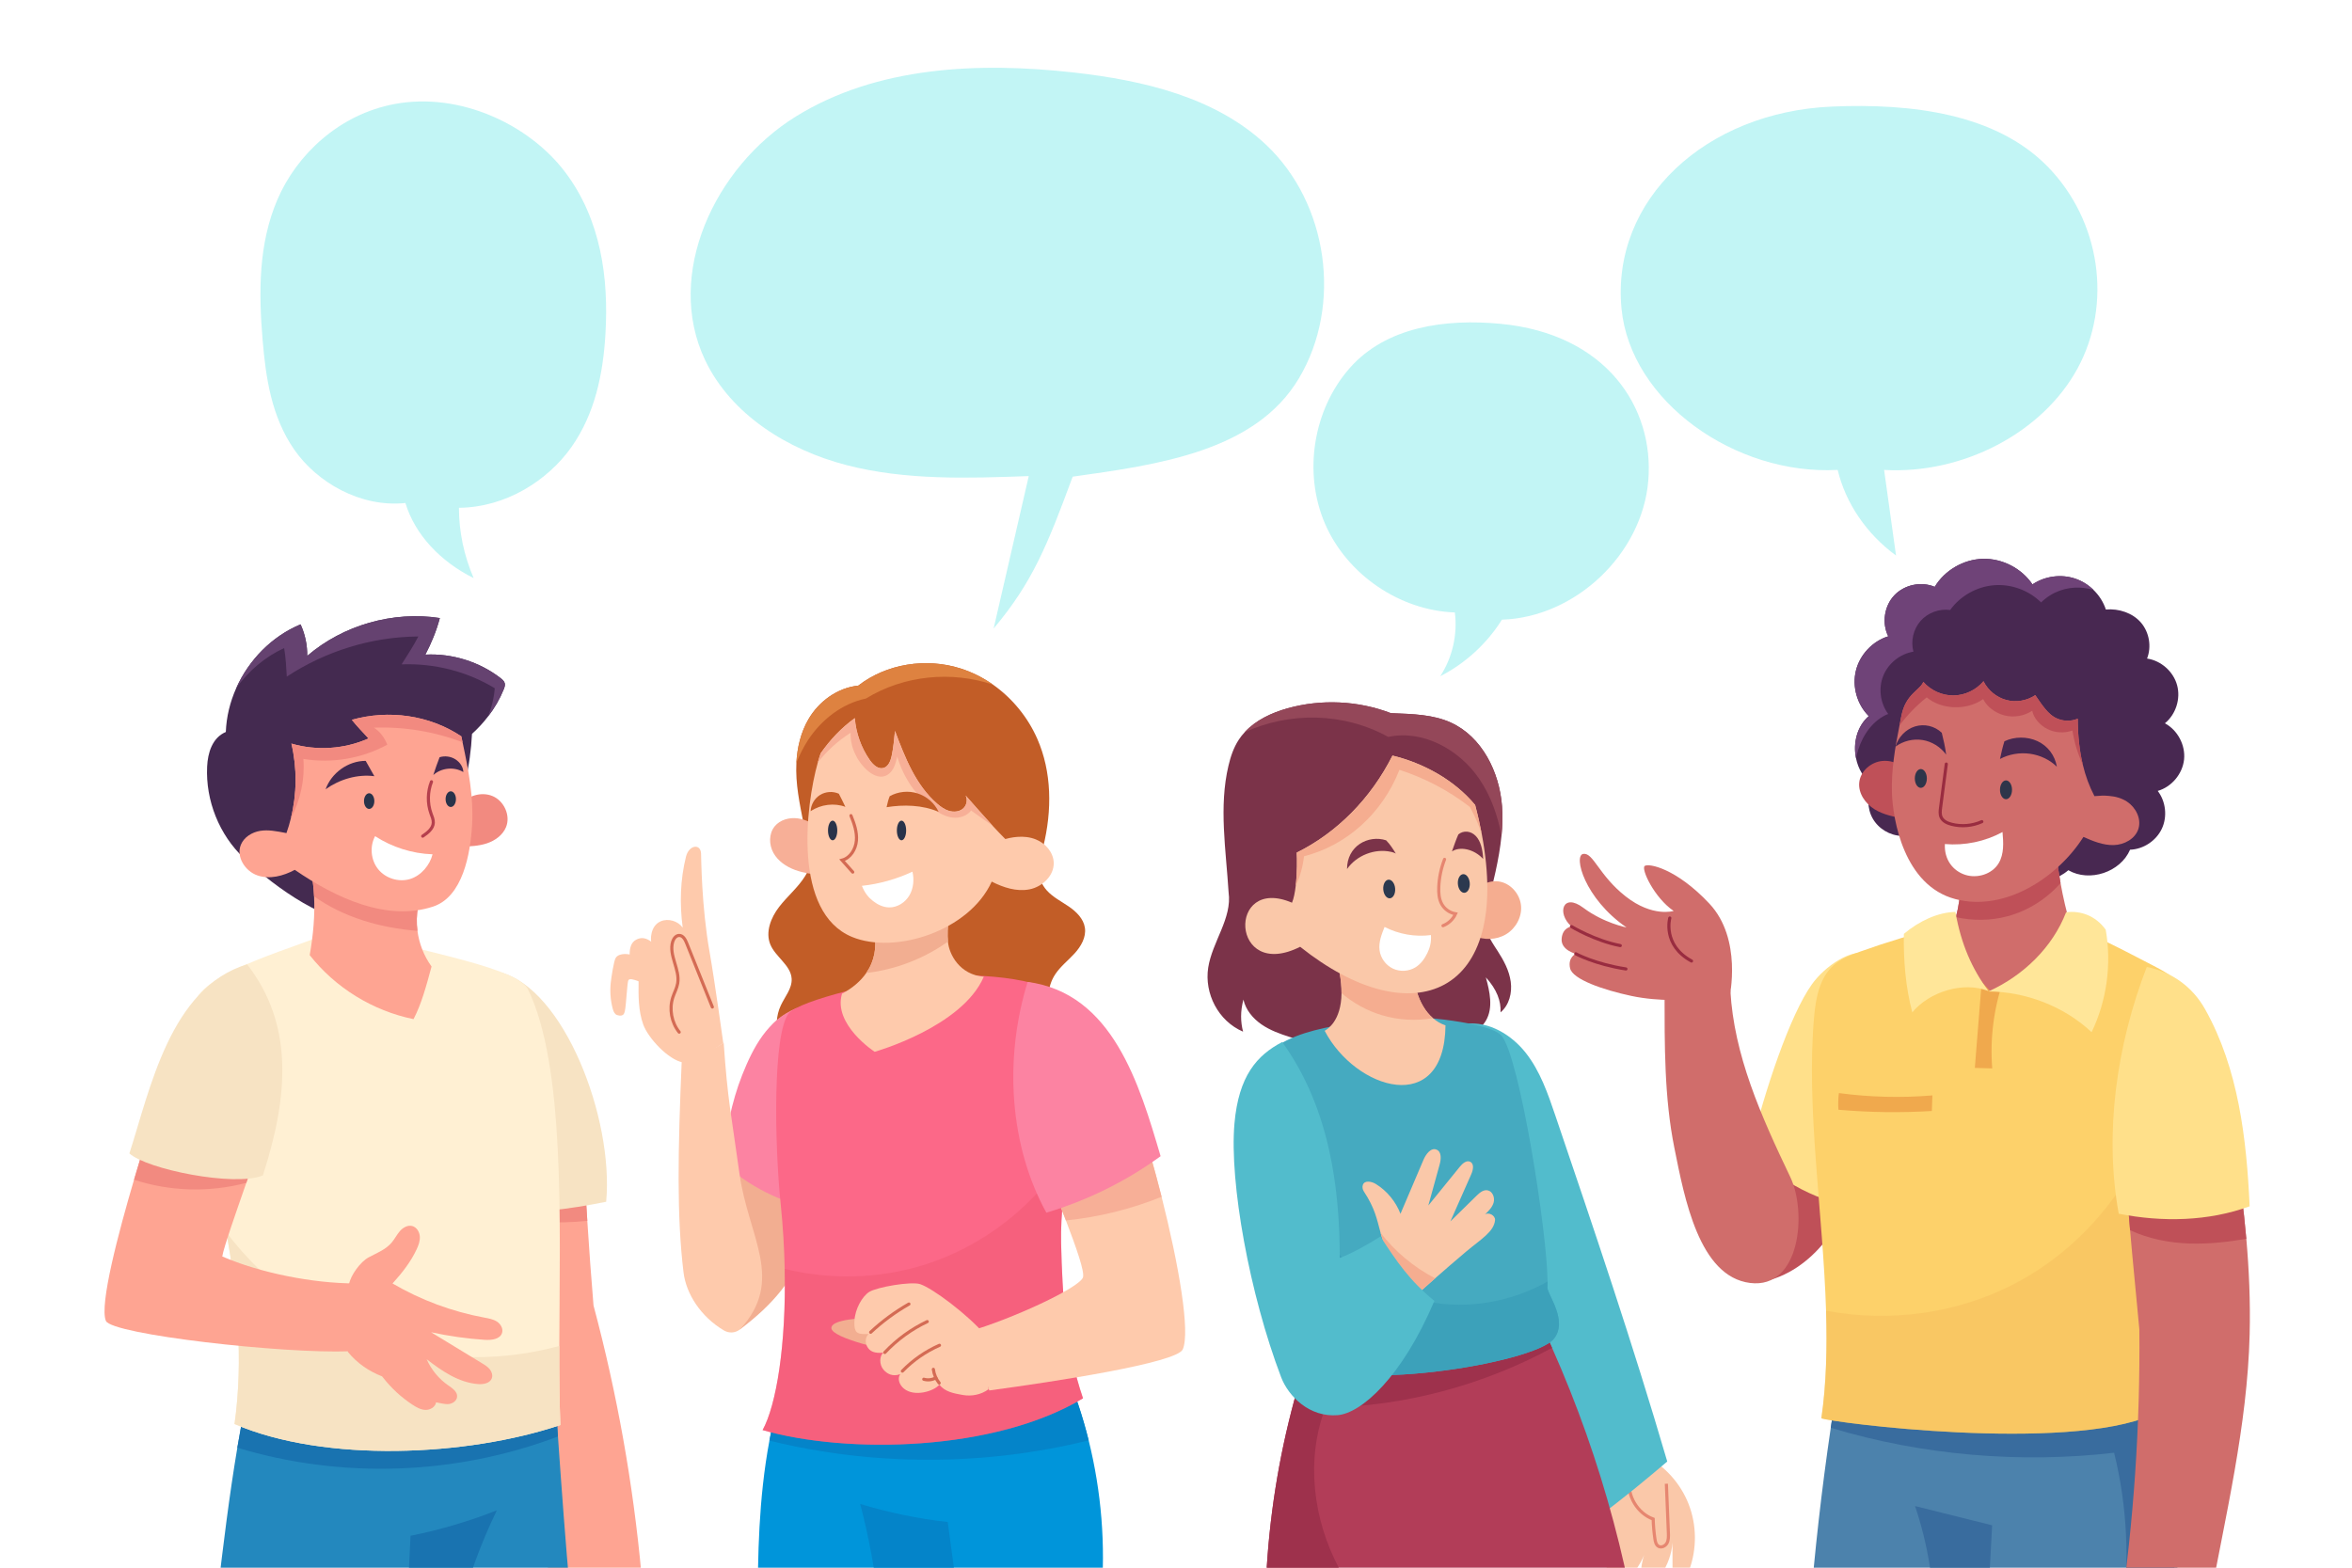 <?xml version="1.0" encoding="utf-8"?>
<!-- Generator: Adobe Illustrator 27.5.0, SVG Export Plug-In . SVG Version: 6.00 Build 0)  -->
<svg version="1.1" xmlns="http://www.w3.org/2000/svg" xmlns:xlink="http://www.w3.org/1999/xlink" x="0px" y="0px"
	 viewBox="0 0 750 500" style="enable-background:new 0 0 750 500;" xml:space="preserve">
<g id="BACKGROUND">
	<rect style="fill:#FFFFFF;" width="750" height="500"/>
</g>
<g id="OBJECTS">
	<g>
		<defs>
			<rect id="SVGID_1_" width="750" height="500"/>
		</defs>
		<clipPath id="SVGID_00000051379305650697619370000009240682145645075338_">
			<use xlink:href="#SVGID_1_"  style="overflow:visible;"/>
		</clipPath>
		<g style="clip-path:url(#SVGID_00000051379305650697619370000009240682145645075338_);">
			<g>
				<path style="fill:#C2F5F5;" d="M342.05,152.03c27.3-3.83,58.25-8.05,72.15-31.37c13.9-23.32,9.32-55.82-10.49-74.5
					c-16.1-15.16-39.15-20.55-61.25-23.03c-30.34-3.41-62.86-2-88.72,14.05s-41.88,50.35-28.91,77.65
					c8.26,17.39,26.34,28.67,45.17,33.53s38.6,4.19,58.05,3.48c-3.73,16.2-7.47,32.41-11.2,48.61
					C329.22,185.78,334.04,173.75,342.05,152.03z"/>
				<path style="fill:#C2F5F5;" d="M129.28,160.43c-14.35,1.5-28.23-6.6-35.46-17.04s-9.06-22.82-10.07-34.85
					c-1.27-15.12-1.4-30.69,4.74-44.95c6.13-14.26,19.64-27.12,37.38-30.42c20.91-3.89,42.95,6.63,54.36,21.75
					c11.41,15.12,13.9,33.8,12.83,51.64c-0.75,12.48-3.24,25.22-10.82,36c-7.58,10.77-21.08,19.29-35.9,19.39
					c0.01,7.63,1.61,15.25,4.69,22.43C140.45,179.11,132.31,170.51,129.28,160.43z"/>
				<path style="fill:#C2F5F5;" d="M584.2,33.99c25.18-1.07,52.28,2.14,68.92,19.32s20.52,43.61,9.4,64.13s-36.56,33.89-61.72,32.44
					c1.27,9.1,2.53,18.2,3.8,27.3c-9.37-6.85-16.05-16.65-18.61-27.31c-32.66,1.8-66.06-21.85-68.92-51.41
					C513.72,63.62,543.98,35.7,584.2,33.99z"/>
				<path style="fill:#C2F5F5;" d="M478.51,103.28c-17.57-1.68-36.5,0.89-48.15,14.15c-11.65,13.26-14.84,33.36-7.86,49.57
					s23.78,27.7,41.42,28.34c0.9,7.05-0.78,14.39-4.66,20.34c8.01-4.11,14.89-10.41,19.67-18.04c23.45-0.75,44.71-20.92,46.67-44.3
					C527.56,129.96,512.16,106.49,478.51,103.28z"/>
			</g>
			<g>
				<g>
					<g>
						<path style="fill:#FEA492;" d="M204.56,502.25c-9.36,1.82-15.86,2.44-22.23,1.79c-2.35-0.24-4.87-0.74-6.49-2.46
							c-1.43-1.51-1.9-3.66-2.3-5.7c-7.13-35.68-14.28-71.66-15.34-107.94c-0.16-5.16-0.18-10.33-0.07-15.51
							c-0.26-0.91-0.65-1.12-1.03-1.34c9.54-2.49,19.08-4.98,28.62-7.47c0.49,8.65,1,17.26,1.56,25.76
							c0.59,9.16,1.24,18.18,1.98,26.99C196.78,444.5,201.91,473.26,204.56,502.25z"/>
						<path style="fill:#F28A80;" d="M187.28,389.38c-9.69,1-19.53,0.52-29.08-1.44c-0.16-5.16-0.18-10.33-0.07-15.51
							c-0.26-0.91-0.65-1.12-1.03-1.34c9.54-2.49,19.08-4.98,28.62-7.47C186.21,372.27,186.72,380.88,187.28,389.38z"/>
						<path style="fill:#F7E3C3;" d="M149.7,339.47c0.94-10.42,2.9-19.73,9.73-29.4c20.41,5.21,36.31,46.55,33.87,73.22
							c-11.87,2.43-24.08,3.85-36.2,3.57C150.25,373.08,148.26,355.38,149.7,339.47z"/>
					</g>
					<g>
						<path style="fill:#2388BE;" d="M181.86,508.88c-11.69,2.63-23.56,4.54-35.41,5.62c-5.61,0.51-11.21,0.84-16.79,0.96
							c-20.73,0.5-41.17-1.72-60.3-7.21c1.85-15.47,3.7-30.95,6.32-46.51c0.86-5.1,1.81-10.21,2.86-15.33
							c31.91,5.68,64.84,5.77,98.61,0.86c0.25,3.63,0.51,7.27,0.77,10.9C179.1,475.05,180.33,491.95,181.86,508.88z"/>
						<path style="fill:#1973B0;" d="M177.91,458.15c-32.46,12.36-69.01,13.64-102.23,3.58c0.86-5.1,1.81-10.21,2.86-15.33
							c31.91,5.68,64.84,5.77,98.61,0.86C177.4,450.89,177.65,454.52,177.91,458.15z"/>
						<path style="fill:#1973B0;" d="M158.44,481.7c-5.1,10.48-9.12,21.49-11.98,32.8c-5.61,0.51-11.21,0.84-16.79,0.96
							c0.4-8.55,0.82-17.1,1.24-25.64C140.29,487.95,149.52,485.22,158.44,481.7z"/>
					</g>
					<g>
						<path style="fill:#FFF0D3;" d="M178.69,454.5c-29.75,10-75.07,12.1-103.91-0.32c2.91-20.56,0.82-41.67-2.55-61.08
							c-5.86-33.63-15.6-62.17-9.96-73.95c4.82-10.07,31.12-16.42,47.43-23.46c17.75,6.91,53.61,11.84,58.52,19.55
							c12.04,24.32,10.26,74.13,10.13,114.04C178.32,438.34,178.37,446.88,178.69,454.5z"/>
						<path style="fill:#F7E3C3;" d="M178.69,454.5c-29.75,10-75.07,12.1-103.91-0.32c2.91-20.56,0.82-41.67-2.55-61.08
							c12.76,16.9,30.97,29.69,51.3,35.72c17.75,5.27,36.97,5.33,54.82,0.46C178.32,438.34,178.37,446.88,178.69,454.5z"/>
					</g>
					<g>
						<g>
							<path style="fill:#FEA492;" d="M113.22,409.33l-1.65,21.64c-21.06,0.86-75.93-5.33-77.8-9.68
								c-2.17-5.05,4.14-28.62,8.97-45.03c1.42-4.84,2.72-9.06,3.63-12l33.82,8.22c-0.44,1.3-1.01,2.94-1.65,4.78
								c-2.89,8.33-7.27,20.69-7.66,23.48C82.85,405.96,99.81,409.33,113.22,409.33z"/>
							<path style="fill:#F28A80;" d="M80.19,372.48c-0.44,1.3-1.01,2.94-1.65,4.78c-11.7,3.1-24.31,2.78-35.8-1
								c1.42-4.84,2.72-9.06,3.63-12L80.19,372.48z"/>
						</g>
						<path style="fill:#FEA492;" d="M111.29,409.66c0.46-2.9,3.69-7.27,6.28-8.65c2.59-1.38,5.46-2.48,7.35-4.73
							c0.96-1.14,1.62-2.52,2.6-3.64c0.99-1.12,2.49-1.99,3.94-1.61c1.4,0.37,2.3,1.85,2.41,3.3c0.11,1.45-0.42,2.87-1.04,4.18
							c-1.8,3.84-4.43,7.28-7.66,10.84c9.03,5.29,18.99,8.99,29.29,10.89c1.39,0.26,2.83,0.5,4.01,1.27
							c1.18,0.77,2.04,2.24,1.63,3.59c-0.62,2.05-3.36,2.37-5.51,2.23c-5.65-0.37-11.27-1.16-17.13-2.42
							c5.44,3.31,10.87,6.62,16.31,9.93c0.88,0.53,1.77,1.08,2.41,1.88c0.64,0.8,1,1.9,0.65,2.87c-0.59,1.61-2.7,1.98-4.41,1.85
							c-6.1-0.49-11.44-4.09-16.37-7.94c1.46,3.35,3.88,6.27,6.88,8.35c1.32,0.91,2.95,2.01,2.83,3.61
							c-0.09,1.27-1.36,2.19-2.62,2.34c-1.26,0.15-2.51-0.28-4.09-0.54c-0.23,1.51-1.89,2.46-3.41,2.41
							c-1.52-0.05-2.91-0.86-4.18-1.7c-3.47-2.31-6.61-5.1-9.62-8.99c-4.17-1.63-7.98-4.19-10.93-7.83L111.29,409.66z"/>
						<path style="fill:#F7E3C3;" d="M41.26,367.87c6.56-20.28,12.99-52.88,37.54-60.31c14.56,18.81,13.53,41.04,5.02,67.34
							C74.77,378.62,46.72,372.9,41.26,367.87z"/>
					</g>
					<g>
						<g>
							<path style="fill:#442A50;" d="M160.63,219.85c-1.25,3.1-2.93,6.01-5.06,8.74c-1.47,1.92-3.16,3.75-5.06,5.48
								c-0.51,10.18-2.76,20.28-7.19,29.39c-10.58,2.69-16.38,28.41-27.26,30.2c-10.87,1.79-28.02-10.3-38.27-19.96
								c-7.88-7.41-12.26-18.39-11.74-29.2c0.2-4.33,1.61-9.21,5.96-11.04c0.18-4.83,1.35-9.59,3.32-14
								c4.02-8.99,11.39-16.53,20.51-20.32c1.49,3.2,2.18,6.77,2.12,10.06c11.48-9.84,27.34-14.37,42.29-12.08
								c-1.07,4.07-2.69,7.99-4.62,11.67c8.56-0.45,17.26,2.27,24.03,7.52c0.55,0.43,1.12,0.92,1.29,1.59
								C161.12,218.55,160.88,219.23,160.63,219.85z"/>
							<path style="fill:#654270;" d="M160.63,219.85c-1.25,3.1-2.93,6.01-5.06,8.74c1.2-2.89,1.95-5.96,2.2-9.08
								c-8.75-5.34-19.28-8.02-29.71-7.62c1.88-2.95,3.76-5.85,5.34-8.89c-14.95,0.1-29.59,4.69-41.95,12.8
								c-0.19-3.09-0.32-6.13-0.85-9.11c-6.13,2.85-11.38,7.32-15.27,12.77c4.02-8.99,11.39-16.53,20.51-20.32
								c1.49,3.2,2.18,6.77,2.12,10.06c11.48-9.84,27.34-14.37,42.29-12.08c-1.07,4.07-2.69,7.99-4.62,11.67
								c8.56-0.45,17.26,2.27,24.03,7.52c0.55,0.43,1.12,0.92,1.29,1.59C161.12,218.55,160.88,219.23,160.63,219.85z"/>
						</g>
						<path style="fill:#F28A80;" d="M146.52,257.05c2.33-3.22,6.94-4.69,10.59-3.13s5.76,6.21,4.25,9.89
							c-1.05,2.55-3.5,4.31-6.11,5.17c-2.61,0.87-5.41,0.97-8.16,1.06"/>
						<g>
							<path style="fill:#FEA492;" d="M137.61,308.26c-1.61,5.98-3.21,11.96-5.74,16.78c-12.97-2.63-24.93-10-33.11-20.41
								c1.14-6.44,1.69-12.79,1.39-18.76c-0.12-2.48-0.39-4.9-0.82-7.22c10.51,5.46,22.07,8.89,34,10.51
								c-0.48,2.54-0.55,5.15-0.21,7.73C133.64,300.88,135.13,304.8,137.61,308.26z"/>
							<path style="fill:#F28A80;" d="M133.12,296.89c-11.85-0.94-23.54-4.28-32.97-11.02c-0.12-2.48-0.39-4.9-0.82-7.22
								c10.51,5.46,22.07,8.89,34,10.51C132.85,291.7,132.78,294.31,133.12,296.89z"/>
						</g>
						<path style="fill:#FEA492;" d="M150.55,262.95c-0.54,9.45-2.99,23.08-12.46,26.2c-14.61,4.81-30.85-2.62-44.09-11.72
							c-3.65,1.96-8.04,3.13-11.95,1.76c-3.91-1.36-6.82-5.96-5.23-9.79c1.01-2.42,3.53-3.97,6.12-4.4c2.59-0.43,5.24,0.1,8.4,0.71
							c0.55-1.53,1.02-3.1,1.4-4.68c1.95-7.8,2.02-16.05,0.18-23.87c8.05,2.37,16.93,1.78,24.6-1.64c-1.87-1.98-3.73-3.96-5.33-5.94
							c11.68-3.29,24.69-1.55,34.91,5.27c0.14,0.63,0.27,1.26,0.4,1.89C149.35,245.39,151.05,254.14,150.55,262.95z"/>
						<g>
							<path style="fill:#442A50;" d="M103.83,251.72c1.87-5.25,7.2-9.06,12.78-9.05c0.92,1.63,1.84,3.26,2.76,4.89
								C113.99,246.87,108.36,248.51,103.83,251.72z"/>
							<path style="fill:#442A50;" d="M147.75,246.24c-2.93-1.78-7.02-1.36-9.58,0.95c0.64-1.94,1.28-3.88,2.01-5.68
								c1.67-0.52,3.56-0.27,5.03,0.66C146.69,243.1,147.73,244.7,147.75,246.24z"/>
							<path style="fill:none;stroke:#B53F4D;stroke-linecap:round;stroke-miterlimit:10;" d="M137.59,249.33
								c-1.26,3.2-1.32,6.86-0.17,10.1c0.35,0.98,0.81,1.96,0.75,3c-0.11,1.88-1.82,3.2-3.38,4.25"/>
							<path style="fill:#FFFFFF;" d="M137.93,272.47c-6.48-0.22-12.88-2.25-18.32-5.78c-1.78,3.29-1.37,7.64,0.99,10.55
								s6.52,4.2,10.11,3.13C134.29,279.29,137.08,275.93,137.93,272.47z"/>
							<ellipse style="fill:#29334A;" cx="117.72" cy="255.5" rx="1.65" ry="2.5"/>
							<ellipse style="fill:#29334A;" cx="143.74" cy="254.88" rx="1.65" ry="2.5"/>
						</g>
						<path style="fill:#F28A80;" d="M123.49,237.51c-8.09,4.42-17.66,6.04-26.75,4.54c0.52,6.36-0.89,13.1-4,18.98
							c1.95-7.8,2.02-16.05,0.18-23.87c8.05,2.37,16.93,1.78,24.6-1.64c-1.87-1.98-3.73-3.96-5.33-5.94
							c11.68-3.29,24.69-1.55,34.91,5.27c0.14,0.63,0.27,1.26,0.4,1.89c-8.99-3.42-18.66-5.02-28.26-4.65
							C121.08,233.24,122.63,235.24,123.49,237.51z"/>
					</g>
				</g>
				<g>
					<g>
						<path style="fill:#C25D27;" d="M342.66,304.09c-2.05,2.25-4.53,4.15-6.2,6.7c-2.53,3.86-2.87,9.05-0.86,13.21
							c3.01,6.25-0.85,11.13-3.9,14.19c-3.05,3.05-7,5.03-11.01,6.65c-14.95,6.04-31.66,7.65-47.49,4.57
							c-4.47-0.87-8.97-2.16-12.98-4.26c-2.38-1.25-4.58-2.77-6.51-4.66c-5.17-5.08-7.8-13.27-4.72-19.83
							c1.31-2.81,3.62-5.4,3.45-8.5c-0.13-2.26-1.52-4.04-3.06-5.79c0-0.01,0-0.01,0-0.01c-1.4-1.6-2.93-3.18-3.73-5.1
							c-1.65-3.97,0.16-8.58,2.78-11.99c2.62-3.42,6.05-6.2,8.31-9.86c2.27-3.65,3.1-8.76,0.34-12.06c-1-6.22-2.68-12.58-3.09-19.09
							c-0.1-1.63-0.12-3.28-0.04-4.92c0.26-4.91,1.41-9.77,3.88-14c3.3-5.63,9.18-9.98,15.86-10.67c9.04-7.01,21.63-8.93,32.54-5.49
							c3.74,1.18,7.26,2.96,10.45,5.2c6.13,4.33,11.08,10.39,14.1,17.28c4.59,10.47,4.8,22.68,1.84,34.58
							c-2.63,4.18-2.12,10.09,1.19,13.76c1.95,2.16,4.62,3.49,7.02,5.13c2.4,1.65,4.69,3.89,5.12,6.76
							C346.41,298.91,344.71,301.84,342.66,304.09z"/>
						<path style="fill:#DE8240;" d="M316.68,218.38c-13.15-4.44-28.39-3.07-40.57,4.42c-7.62,1.58-14.22,6.76-18.47,13.28
							c-1.48,2.29-2.7,4.73-3.69,7.26c0.26-4.91,1.41-9.77,3.88-14c3.3-5.63,9.18-9.98,15.86-10.67c9.04-7.01,21.63-8.93,32.54-5.49
							C309.97,214.36,313.49,216.14,316.68,218.38z"/>
					</g>
					<g>
						<path style="fill:#F2AE91;" d="M235.81,374.36c3.36-21.33,2.29-25.07,8.31-43.69c1.96-6.06,8.14-8.46,15.06-11.12
							c2.35,28.36,9.27,54.23-0.46,75.61c-6.19,13.6-11.94,20.65-22.8,28.88"/>
						<path style="fill:#FC83A2;" d="M253.98,321.51c-9.25,3.87-13.78,12.47-17.29,21.3c-3.51,8.83-5.18,18.27-6.43,27.79
							c8.26,7.65,18.68,12.94,29.74,15.1C265.66,364.81,264.09,342.97,253.98,321.51z"/>
						<g>
							<g>
								<path style="fill:#FECAAC;" d="M217.77,338.85c-4.63-0.82-11.11-7.76-12.67-12.13c-1.56-4.37-1.53-9.11-1.47-13.74
									c-1.77-0.67-2.84-0.92-3.24-0.37c-0.41,0.56-0.68,7.76-1.13,9.81c-0.1,0.44-0.21,0.92-0.56,1.22
									c-0.54,0.48-1.91,0.3-2.43-0.19c-0.52-0.49-0.75-1.21-0.93-1.9c-0.69-2.7-0.88-5.51-0.57-8.27
									c0.13-1.16,0.93-6.85,1.59-7.81c1.21-1.77,4.46-1.04,4.43-1.04c-0.02-1.92,0.38-3.85,2.1-4.74c1.72-0.9,3.26-0.49,4.8,0.67
									c-0.2-0.13-0.55-5.03,3.03-6.53c2.41-1.01,5.48-0.08,6.98,2.03c-1.01-7.63-0.78-15.33,1.05-22.65
									c0.94-3.73,4.63-4.25,4.8-1.02c0.08,1.48,0.11,16.73,2.73,31.5c1.58,8.92,4.36,29,4.36,29S223.22,337.99,217.77,338.85z"/>
								<path style="fill:#FECAAC;stroke:#D46B54;stroke-linecap:round;stroke-miterlimit:10;" d="M227.15,321.18
									c-2.74-6.81-5.47-13.62-8.21-20.43c-0.44-1.1-1.15-2.4-2.36-2.4c-1.04,0-1.78,1.03-2.08,2.02
									c-1.29,4.33,2.37,8.83,1.6,13.27c-0.27,1.55-1.06,2.96-1.55,4.45c-1.22,3.73-0.43,8.03,2.03,11.1"/>
							</g>
							<path style="fill:#FECAAC;" d="M235.92,424.04c-1.53,1.15-3.46,1.25-5.08,0.29c-7.41-4.39-12.06-11.7-12.88-18.53
								c-2.17-17.87-1.82-38.53-0.54-68.22c4.8-0.71,9.5-2.45,13.35-4.98c1.3,18.62,2.3,22.01,5.04,41.77
								C238.6,394.5,250.49,408.28,235.92,424.04z"/>
						</g>
					</g>
					<g>
						<path style="fill:#0095DA;" d="M351.15,509.58c-14.8,1.48-30.13,2.07-45.4,2.26c-8.56,0.1-17.09,0.08-25.5,0.01
							c-13.32-0.11-26.32-0.32-38.61-0.32c0-14.57,0.22-33.47,3.71-52.05c1.57-8.43,3.82-16.78,7.01-24.64
							c27.14,5.87,57.56-5.65,87.36,2.22c3.05,7.24,5.53,14.72,7.43,22.34C351.22,475.76,352.6,492.79,351.15,509.58z"/>
						<path style="fill:#0484C9;" d="M347.15,459.4c-33.26,8.21-68.53,8.26-101.8,0.08c1.57-8.43,3.82-16.78,7.01-24.64
							c27.14,5.87,57.56-5.65,87.36,2.22C342.77,444.3,345.25,451.78,347.15,459.4z"/>
						<path style="fill:#0484C9;" d="M305.75,511.84c-8.56,0.1-17.09,0.08-25.5,0.01c-1.2-10.85-3.19-21.61-5.95-32.17
							c9.11,2.76,18.46,4.69,27.92,5.76C303.4,494.24,304.57,503.04,305.75,511.84z"/>
					</g>
					<g>
						<path style="fill:#FC6888;" d="M345.35,445.98c-28.14,16.94-75.05,17.86-102.18,10.14c4.36-7.89,7.57-27.13,7.05-51.42
							c-0.13-6.57-0.54-13.51-1.28-20.7c-1.97-19.12-2.55-54.18,2.55-60.77c3.19-4.11,30.64-10.82,46.11-12.09
							c16.3-0.57,37.59,0.57,44.16,9.47c5.86,7.94,2.29,26.58-0.68,46.06c-1.55,10.17-2.93,20.57-2.72,29.8
							C338.76,413.63,339.81,429.73,345.35,445.98z"/>
						<path style="opacity:0.412;fill:#ED556F;enable-background:new    ;" d="M345.35,445.98
							c-28.14,16.94-75.05,17.86-102.18,10.14c4.36-7.89,7.57-27.13,7.05-51.42c14.21,3.47,29.35,3.21,43.38-0.97
							c19.7-5.86,37.01-19.38,47.48-37.06c-1.55,10.17-2.93,20.57-2.72,29.8C338.76,413.63,339.81,429.73,345.35,445.98z"/>
					</g>
					<g>
						<path style="fill:#F7AF97;" d="M261.69,264.3c-2.2-1.58-4.65-2.93-7.33-3.29c-2.68-0.36-5.63,0.45-7.34,2.55
							c-1.89,2.33-1.85,5.85-0.39,8.47c1.46,2.62,4.11,4.41,6.92,5.44c2.82,1.03,5.83,1.37,8.81,1.7
							C262.05,274.39,261.73,269.61,261.69,264.3z"/>
						<g>
							<path style="fill:#FECAAC;" d="M313.71,311.52c-6.92,16.09-34.8,23.94-34.8,23.94s-13.37-8.69-10.41-18.53
								c3.23-1.71,5.89-3.94,7.73-6.6c0.66-0.96,1.22-1.97,1.66-3.04c1.67-4.02,1.64-8.71-0.07-12.71c9.35-2.59,17.85-5.23,26-8.69
								c-1.05,4.8-1.95,9.86-1.54,14.43C302.63,304.38,306,310.87,313.71,311.52z"/>
							<path style="fill:#F2AE91;" d="M302.28,300.32c-7.66,5.44-16.72,8.94-26.05,10.01c0.66-0.96,1.22-1.97,1.66-3.04
								c1.67-4.02,1.64-8.71-0.07-12.71c9.35-2.59,17.85-5.23,26-8.69C302.77,290.69,301.87,295.75,302.28,300.32z"/>
						</g>
						<g>
							<path style="fill:#FECAAC;" d="M336.01,275.14c0.13,4.17-3.64,7.71-7.73,8.51c-4.1,0.8-8.32-0.57-12.04-2.47
								c-7.16,15.8-30.89,23.29-44.54,17.65c-18.84-7.78-14.88-41.58-10.92-55.65c0.31-1.1,0.62-2.08,0.92-2.92
								c2.97-4.27,6.57-8.1,10.88-11.22c0.37,4.78,2.04,9.46,4.79,13.39c1.02,1.46,2.61,2.97,4.33,2.51
								c1.55-0.41,2.26-2.19,2.61-3.76c0.57-2.6,0.79-5.27,1.08-8.06c3.17,8.44,6.59,17.24,13.39,23.16
								c1.14,0.99,2.4,1.91,3.85,2.34c1.46,0.43,3.14,0.31,4.33-0.62c1.2-0.93,1.71-2.76,0.96-4.28c2.94,3.29,5.83,6.63,8.68,9.73
								c1.33,1.45,2.65,2.84,3.97,4.15c0.45-0.12,0.9-0.23,1.36-0.33c0.81-0.17,1.64-0.29,2.47-0.35c2.01-0.16,4.03,0.05,5.9,0.8
								C333.37,268.94,335.9,271.84,336.01,275.14z"/>
							<path style="fill:#F7AF97;" d="M307.92,253.72c2.94,3.29,5.83,6.63,8.68,9.73c-2.42-1.74-4.75-3.41-6.94-4.95
								c-1.32,1.8-3.76,2.52-5.97,2.25s-4.23-1.4-6.03-2.72c-5.55-4.04-9.6-10.09-11.55-16.72c-0.3,1.27-0.6,2.57-1.22,3.72
								c-0.62,1.15-1.61,2.17-2.87,2.53c-1.94,0.56-3.98-0.54-5.49-1.88c-3.46-3.09-5.47-7.75-5.28-11.97
								c-4,2.53-7.55,5.75-10.47,9.47c0.31-1.1,0.62-2.08,0.92-2.92c2.97-4.27,6.57-8.1,10.88-11.22c0.37,4.78,2.04,9.46,4.79,13.39
								c1.02,1.46,2.61,2.97,4.33,2.51c1.55-0.41,2.26-2.19,2.61-3.76c0.57-2.6,0.79-5.27,1.08-8.06
								c3.17,8.44,6.59,17.24,13.39,23.16c1.14,0.99,2.4,1.91,3.85,2.34c1.46,0.43,3.14,0.31,4.33-0.62
								C308.16,257.07,308.67,255.24,307.92,253.72z"/>
						</g>
						<g>
							<path style="fill:#C25D27;" d="M269.57,257.34c-0.75-1.55-1.49-3.1-2.08-4.19c-1.9-0.86-4.22-0.7-5.99,0.39
								c-1.77,1.1-2.93,3.11-3.01,5.19C261.74,256.52,266.1,256.03,269.57,257.34z"/>
							<path style="fill:#C25D27;" d="M282.71,257.45c0.28-1.23,0.56-2.46,1-3.51c2.67-1.5,5.97-1.83,8.89-0.89
								c2.92,0.93,5.41,3.12,6.72,5.89C294.13,256.69,288.05,256.58,282.71,257.45z"/>
							<ellipse style="fill:#29334A;" cx="265.51" cy="264.87" rx="1.48" ry="3.13"/>
							<ellipse style="fill:#29334A;" cx="287.47" cy="264.87" rx="1.48" ry="3.13"/>
							<path style="fill:none;stroke:#D46A53;stroke-linecap:round;stroke-miterlimit:10;" d="M271.35,260.14
								c1.03,2.54,1.97,5.23,1.74,7.97c-0.23,2.74-1.91,5.53-4.57,6.23c1.13,1.27,2.27,2.54,3.4,3.81"/>
							<path style="fill:#FFFFFF;" d="M274.84,282.53c5.57-0.6,11.04-2.14,16.12-4.52c0.59,2.55,0.34,5.34-0.99,7.59
								s-3.83,3.85-6.44,3.81c-1.86-0.03-3.64-0.87-5.11-2.01C276.95,286.26,275.74,284.82,274.84,282.53z"/>
						</g>
					</g>
					<g>
						<g>
							<g>
								<path style="fill:#F2AE91;" d="M279,420.36c0,0-13.81-0.17-13.89,3.19c-0.08,3.36,19.47,7.43,19.47,7.43L279,420.36z"/>
								<g>
									<path style="fill:#FECAAC;" d="M314.25,425.86c-5.71-6.67-16.83-14.95-20.82-16.29c-2.85-0.95-13.81,0.93-16.26,2.48
										c-2.24,1.41-4.51,5.46-4.7,9.15c-0.05,1.06-0.1,2.17,0.34,3.14s1.57,1.26,4.13,1.13c-1.04,1.14-1.13,2.78-0.36,4.12
										c0.77,1.34,2.17,2.13,5.08,1.83c-1.24,1.09-1.33,3.8,0.06,5.42c1.08,1.25,2.82,2.36,5.34,1.44
										c-1.01,1.51-0.21,3.48,1.2,4.62c3.36,2.73,9.56,0.84,11.28-1.28c1.78,2.29,4.56,2.78,7.42,3.29
										c2.85,0.51,5.89-0.07,8.26-1.82C314.55,437.35,314.5,431.53,314.25,425.86z"/>
									<g>
										<path style="fill:#FECAAC;stroke:#D46B54;stroke-linecap:round;stroke-miterlimit:10;" d="M277.63,424.91
											c3.7-3.46,7.81-6.49,12.21-9"/>
										<path style="fill:#FECAAC;stroke:#D46B54;stroke-linecap:round;stroke-miterlimit:10;" d="M282.15,431.36
											c3.84-4.09,8.46-7.45,13.53-9.85"/>
										<path style="fill:#FECAAC;stroke:#D46B54;stroke-linecap:round;stroke-miterlimit:10;" d="M287.75,437.3
											c3.36-3.47,7.4-6.28,11.83-8.23"/>
										<path style="fill:#FECAAC;stroke:#D46B54;stroke-linecap:round;stroke-miterlimit:10;" d="M299.48,441.1
											c-1-1.25-1.65-2.77-1.85-4.36"/>
										<path style="fill:#FECAAC;stroke:#D46B54;stroke-linecap:round;stroke-miterlimit:10;" d="M298.39,439.46
											c-1.14,0.65-2.56,0.81-3.82,0.43"/>
									</g>
								</g>
							</g>
							<g>
								<path style="fill:#FECAAC;" d="M377.15,430.38c-1.91,4.31-40.84,10.29-61.69,13.09c-2.2-6.09-4.37-12.45-6.55-18.81
									c13.32-3.77,35.54-13.98,36.44-17.31c0.51-1.87-2.12-9.36-5.46-18.1c-3.01-7.89-6.59-16.79-8.98-23.51
									c-0.03-0.08-0.05-0.15-0.08-0.23c-6.22-17.55-3.68-36.3-0.19-50.39c0.49-2.02,15.28,3.45,21.07,12.51
									c3.12,4.88,7.05,14.87,10.9,26.83c2.74,8.47,5.44,17.93,7.8,27.25C375.96,403.7,379.59,424.89,377.15,430.38z"/>
								<path style="fill:#F7AF97;" d="M370.41,381.71c-9.75,3.93-20.06,6.48-30.52,7.54c-3.01-7.89-6.59-16.79-8.98-23.51
									c11.09-1.97,21.86-5.8,31.7-11.28C365.35,362.93,368.05,372.39,370.41,381.71z"/>
							</g>
						</g>
						<path style="fill:#FC83A2;" d="M333.66,386.77c13.05-3.89,25.42-10,36.43-18.01c-6.77-22.96-15.27-51.99-42.4-55.59
							C319.96,338.25,322.09,365.74,333.66,386.77z"/>
					</g>
				</g>
				<g>
					<g>
						<path style="fill:#7B3349;" d="M478.49,322.88c0.19-3.64-1.21-7.34-4.68-11.16c1.24,4.56,2.4,9.69,0.03,13.77
							c-1.99,3.4-5.94,5.1-9.69,6.31c-16.84,5.44-35.04,4.57-52.75-1.02c-3.19-1.01-6.38-2.15-9.13-4.05
							c-2.75-1.9-5.05-4.65-5.77-7.92c-1,3.78-0.93,7.1-0.11,10.23c-7.95-3.39-12.39-12.2-11.12-20.42
							c1.29-8.29,7.68-15.74,6.5-24.04c-0.83-13.53-3.15-27.27-0.03-40.4c0.68-2.89,1.64-5.75,3.27-8.24
							c0.56-0.86,1.2-1.67,1.9-2.42c3.52-3.83,8.57-6.19,13.65-7.61c10.77-3.01,22.51-2.46,32.95,1.54
							c7.31,0.27,13.54,0.49,19.03,2.96c10.01,4.5,15.6,15.77,16.42,26.71c0.24,3.17,0.15,6.32-0.17,9.46
							c-0.75,7.71-2.81,15.32-4.55,22.74c-0.33,2.65-0.65,5.39,0.09,7.95c0.62,2.2,1.98,4.1,3.22,6.02
							c1.95,3.01,3.71,6.26,4.19,9.81C482.23,316.66,481.25,320.58,478.49,322.88z"/>
						<path style="fill:#944759;" d="M478.79,266.58c-1.2-6.49-3.39-12.73-7.09-18.17c-6.35-9.35-17.97-15.76-29.02-13.37
							c-14.35-7.93-31.57-8-45.77-1.52c3.52-3.83,8.57-6.19,13.65-7.61c10.77-3.01,22.51-2.46,32.95,1.54
							c7.31,0.27,13.54,0.49,19.03,2.96c10.01,4.5,15.6,15.77,16.42,26.71C479.2,260.29,479.11,263.44,478.79,266.58z"/>
					</g>
					<g>
						<g>
							<path style="fill:#FAC8A9;" d="M524.51,464.21c6.32,3.28,11.39,8.91,13.97,15.55c2.58,6.64,2.65,14.22,0.2,20.9
								c-0.64,1.75-2.26,3.78-3.95,2.99c-1.22-0.57-1.4-2.21-1.4-3.56c-0.01-3.67-0.01-7.33-0.02-11c0.6,7.42-3.29,15.03-9.67,18.87
								c-0.95-4.72-0.46-9.71,1.38-14.15c-1.19,4.13-3.64,7.89-6.93,10.66c-0.99,0.83-2.2,1.61-3.48,1.41
								c-1.71-0.27-2.68-2.23-2.63-3.96c0.05-1.73,0.81-3.36,1.21-5.04c0.98-4.07-0.11-8.32-1.14-12.38
								c-1.02-4.06-1.97-8.38-0.73-12.38C512.56,468.12,516.82,464.74,524.51,464.21z"/>
							<path style="fill:#FAC8A9;stroke:#E68670;stroke-miterlimit:10;" d="M531.37,473.23c0.21,5.24,0.42,10.48,0.64,15.72
								c0.04,1.08,0.07,2.22-0.43,3.17s-1.76,1.6-2.71,1.07c-0.79-0.44-1.02-1.45-1.15-2.35c-0.31-2.1-0.5-4.22-0.56-6.35
								c-5.01-1.83-8.35-7.41-7.58-12.69"/>
						</g>
						<path style="fill:#52BCCC;" d="M467.4,326.52c7.36-0.85,14.55,3.47,19.14,9.29c4.58,5.82,7.05,12.99,9.43,20.01
							c12.3,36.24,24.61,72.49,35.68,110.32c-6.76,5.7-13.52,11.41-22.51,18.06C477.75,441.23,463.26,386.26,467.4,326.52z"/>
					</g>
					<g>
						<path style="fill:#B23D58;" d="M525.19,542.96c-9.07,2.54-18.07,4.36-27.01,5.55c-32.24,4.31-63.54,0.45-93.75-7.56
							c-3.45-40.57,1.92-78.8,14.55-114.51c24.44-1.21,48.87-2.42,73.16-2.67c0.95,2.03,1.88,4.07,2.78,6.12
							C510.84,465.69,521.1,504,525.19,542.96z"/>
						<path style="fill:#9E314C;" d="M498.18,548.51c-32.24,4.31-63.54,0.45-93.75-7.56c-3.45-40.57,1.92-78.8,14.55-114.51
							c24.44-1.21,48.87-2.42,73.16-2.67c0.95,2.03,1.88,4.07,2.78,6.12c-22.07,11.93-46.96,18.62-72.27,19.07
							c-6.3,16.44-4,35.5,4.26,51.06c8.25,15.55,22.03,27.75,37.56,36.05C475.07,541.73,486.48,545.68,498.18,548.51z"/>
					</g>
					<g>
						<path style="fill:#45AAC0;" d="M495.46,427.04c-6.3,7.79-67.65,17.9-81.2,6.46c-7.65-6.47-0.92-11.86-2.85-22.03
							c-0.45-2.35-3.1-12.52-5.84-24.45c-4.08-17.83-8.35-39.61-5.7-45.15c7.12-14.86,29.27-14.41,44.54-18.01
							c14.19,0.67,31.36,2.77,34.45,6.54c5.76,7.04,14.51,62.51,14.62,78.33c0.01,0.72-0.01,1.36-0.04,1.91
							C493.32,412.78,500.18,421.2,495.46,427.04z"/>
						<path style="fill:#3CA1BA;" d="M495.46,427.04c-6.3,7.79-67.65,17.9-81.2,6.46c-7.65-6.47-0.92-11.86-2.85-22.03
							c-0.45-2.35-3.1-12.52-5.84-24.45c2.85-2.81,5.8-5.03,8.57-6.52c6.66,17.51,22.78,31.08,41.18,34.67
							c12.94,2.52,26.7,0.03,38.16-6.44c0.01,0.72-0.01,1.36-0.04,1.91C493.32,412.78,500.18,421.2,495.46,427.04z"/>
					</g>
					<g>
						<g>
							<path style="fill:#FAC8A9;" d="M460.94,327.04c-0.33,29.29-28.64,20.62-38.53,1.73c0.76-0.47,5.29-3.03,5.37-12.03
								c0.03-3.77-0.72-8.7-2.87-15.08c8.22,1.75,16.52,3.12,25.98,4.61c-0.69,6.34,1.14,14.24,6.04,18.46
								C458.09,325.73,459.43,326.52,460.94,327.04z"/>
							<path style="fill:#F5AD90;" d="M456.93,324.73c-5.37,0.93-10.96,0.64-16.18-0.91c-4.76-1.41-9.2-3.85-12.97-7.08
								c0.03-3.77-0.72-8.7-2.87-15.08c8.22,1.75,16.52,3.12,25.98,4.61C450.2,312.61,452.03,320.51,456.93,324.73z"/>
						</g>
						<g>
							<path style="fill:#F5AD90;" d="M469.67,285.73c1.34-3.34,5.33-5.29,8.84-4.49c3.51,0.8,6.22,4.11,6.52,7.69
								c0.3,3.58-1.7,7.2-4.79,9.05c-3.09,1.85-7.09,1.94-10.36,0.44C470.6,293.9,470.64,289.28,469.67,285.73z"/>
							<g>
								<path style="fill:#FAC8A9;" d="M414.59,301.97c-22.32,11.25-23.41-22.97-2.6-14.06c0.56-1.31,0.94-3.28,1.19-5.41
									c0-0.01,0-0.01,0-0.01c0.47-4.04,0.46-8.67,0.31-10.55c12.78-6.34,23.61-17.18,30.54-30.95
									c9.81,2.39,19.64,7.69,26.36,15.75c0.86,3.25,1.56,6.38,2.13,9.37C482.2,317.45,450.42,330.53,414.59,301.97z"/>
								<path style="fill:#F5AD90;" d="M472.52,266.11c-0.98-3.03-2.26-5.96-3.81-8.74c-7.25-5.59-14.67-9.28-22.46-11.85
									c-5.52,14.11-17.04,24.17-30.43,27.58c-0.41,3.43-1.27,6.58-2.64,9.39c0.47-4.04,0.46-8.67,0.31-10.55
									c12.78-6.34,23.61-17.18,30.54-30.95c9.81,2.39,19.64,7.69,26.36,15.75C471.25,259.99,471.95,263.12,472.52,266.11z"/>
							</g>
						</g>
						<g>
							<path style="fill:#7B3349;" d="M445.17,272.35c-0.96-1.55-1.92-3.09-3.17-4.34c-2.79-0.92-5.99-0.48-8.42,1.16
								c-2.44,1.64-4.05,4.43-4.04,8c3.04-4.36,8.8-6.62,13.99-5.49C444.33,271.85,445.22,272.2,445.17,272.35z"/>
							<path style="fill:#7B3349;" d="M462.99,271.56c0.72-2.05,1.44-4.09,2.05-5.43c1.64-1.36,3.99-1.14,5.56,0.51
								c1.55,1.62,2.2,4.25,2.34,7.31C469.93,270.67,465.44,269.91,462.99,271.56z"/>
							<path style="fill:#2B394F;" d="M466.557,278.805c1.047-0.078,1.993,1.19,2.115,2.832c0.122,1.641-0.628,3.035-1.675,3.112
								c-1.047,0.078-1.993-1.19-2.115-2.832C464.761,280.276,465.511,278.883,466.557,278.805z"/>
							<path style="fill:#2B394F;" d="M442.766,280.566c1.046-0.078,1.993,1.19,2.115,2.832c0.122,1.641-0.628,3.035-1.675,3.112
								c-1.047,0.078-1.993-1.19-2.115-2.832C440.97,282.037,441.72,280.644,442.766,280.566z"/>
							<path style="fill:none;stroke:#E68670;stroke-linecap:round;stroke-miterlimit:10;" d="M460.64,274.08
								c-1.11,2.85-1.74,5.88-1.85,8.94c-0.07,1.83,0.07,3.74,0.96,5.34c0.9,1.62,2.57,2.79,4.4,3.09
								c-0.77,1.72-2.25,3.12-4.01,3.79"/>
							<path style="fill:#FFFFFF;" d="M456.3,298.23c-5.04,0.66-10.27-0.26-14.79-2.59c-0.96,2.38-1.93,4.88-1.6,7.42
								c0.32,2.5,1.98,4.78,4.25,5.86c2.28,1.08,5.1,0.91,7.23-0.42c1.68-1.05,2.88-2.73,3.75-4.51
								C455.91,302.41,456.44,300.72,456.3,298.23z"/>
						</g>
					</g>
					<g>
						<g>
							<path style="fill:#FAC8A9;" d="M476.74,389.13c-0.32,3.72-4.51,6.1-9.16,10c-3.49,2.94-7.15,6.12-9.95,8.58
								c-2.8,2.46-4.73,4.18-4.73,4.18s-5.51-5.79-9.3-9.89c-1.8-3.59-2.69-6.34-3.36-8.81c-1.18-4.28-1.73-7.72-5.35-13.21
								c-0.4-0.61-0.56-1.45-0.28-2.14c0.58-1.46,2.77-1.05,4.11-0.22c3.56,2.2,6.36,5.6,7.86,9.51c2.45-5.75,4.9-11.5,7.35-17.25
								c0.78-1.81,2.41-4.01,4.21-3.19c1.6,0.72,1.4,3.03,0.93,4.72c-1.2,4.36-2.41,8.72-3.61,13.08
								c3.34-4.12,6.69-8.24,10.04-12.36c0.85-1.05,2.17-2.21,3.36-1.57c1.3,0.69,0.88,2.62,0.29,3.96
								c-2.17,4.88-4.34,9.76-6.65,15.03c2.77-2.72,5.54-5.43,8.31-8.15c0.96-0.95,2.15-1.98,3.49-1.77
								c1.61,0.25,2.42,2.25,2.01,3.83c-0.4,1.57-1.63,2.77-2.81,3.89C474.69,386.49,476.86,387.67,476.74,389.13z"/>
							<path style="fill:#F5AD90;" d="M457.63,407.71c-2.8,2.46-4.73,4.18-4.73,4.18s-5.51-5.79-9.3-9.89
								c-1.8-3.59-2.69-6.34-3.36-8.81C444.84,399.19,450.83,404.16,457.63,407.71z"/>
						</g>
						<path style="fill:#52BCCC;" d="M427.21,401.21c3.73-1.36,9.12-4.37,12.97-6.83c5.22,8,9.28,14.05,17.22,20.53
							c-10.42,24.46-23.28,35.79-30.83,36.44c-8.96,0.76-15.71-5.97-18.05-12.11c-10.05-26.4-16.53-62.13-14.88-80.89
							c1.33-15.18,7.15-21.79,15.22-26C424.34,353.71,427.21,380.1,427.21,401.21z"/>
					</g>
				</g>
				<g>
					<g>
						<path style="fill:#BF5058;" d="M593.22,374.02c-2.7,7.74-6.06,15.37-11.17,21.79c-5.1,6.42-12.12,11.58-20.45,13.07
							c-2.64-3.39-3.7-7.8-3.72-12.1s0.91-8.53,1.91-12.71c1.48-6.21,3.36-12.8,8.25-16.91c3.72-3.12,8.94-4.36,13.66-3.23
							C586.43,365.06,590.53,368.52,593.22,374.02z"/>
						<path style="fill:#FFE08A;" d="M600.24,322.27c-0.64-6.85,2.76-15.67-3.91-18.06c-5.8-2.08-14.44,3.98-18.55,9.72
							c-7.02,9.83-14.98,33.63-19.71,52.96c9.34,10.09,22.28,16.78,35.91,18.58C602.11,363.94,601.95,340.65,600.24,322.27z"/>
						<g>
							<path style="fill:#D06D6B;" d="M551.5,318.02c0,0,4.18-18.53-6.42-29.82c-10.6-11.29-19.34-12.91-20.61-12.02
								c-1.27,0.89,3.01,10.13,9.22,14.36c0,0-6.73,2.1-15.29-4.63c-8.57-6.73-10.33-14.05-13.53-13.57
								c-3.2,0.48,0.32,14.2,13.79,23.46c0,0-7.27-1.39-13.8-6.29c-6.53-4.9-8.55,1.79-3.74,6c0,0-2.88,0.26-3.15,3.91
								c-0.27,3.65,4.52,4.78,4.52,4.78s-2.63,1.15-1.82,4.64c0.8,3.49,10.41,6.85,19.54,8.8c9.13,1.95,18.44,1.15,18.44,1.15
								L551.5,318.02z"/>
							<path style="fill:none;stroke:#992C40;stroke-linecap:round;stroke-miterlimit:10;" d="M532.46,292.8
								c0,0-2.44,8.61,6.93,13.71"/>
							<path style="fill:none;stroke:#992C40;stroke-linecap:round;stroke-miterlimit:10;" d="M501.11,295.52
								c0,0,7.45,4.52,15.56,6.07"/>
							<path style="fill:none;stroke:#992C40;stroke-linecap:round;stroke-miterlimit:10;" d="M502.48,304.2
								c0,0,5.98,3.29,15.99,4.84"/>
						</g>
						<path style="fill:#D06D6B;" d="M558.07,409.19c-16.27-2.03-20.92-26.99-24.15-43.06c-3.23-16.07-3.12-32.6-3.13-49.92
							c6.81-0.18,13.62-0.37,20.98-0.39c1.14,20.71,9.72,39.94,19.11,59.58C576.24,386.63,574.1,411.2,558.07,409.19z"/>
					</g>
					<g>
						<path style="fill:#4C82AC;" d="M696.58,513.28c-4.35,0.6-8.67,1.14-12.98,1.6c-2.32,0.26-4.64,0.49-6.95,0.71
							c-14.52,1.35-28.86,1.96-43.07,1.95c-5.62-0.01-11.22-0.11-16.8-0.31c-13.3-0.47-26.51-1.47-39.67-2.9
							c1.55-19.48,3.77-39.24,6.68-58.95c0.49-3.32,0.99-6.63,1.52-9.94c31.62,2.3,64.06,1.23,96.18-2.6
							c5.24,18.81,9.31,37.34,12.63,55.89C694.99,503.58,695.81,508.42,696.58,513.28z"/>
						<path style="fill:#396C9E;" d="M683.6,514.88c3.51-5.38,7.02-10.77,10.52-16.15c-3.32-18.55-7.39-37.08-12.63-55.89
							c-32.12,3.83-64.56,4.9-96.18,2.6c-0.53,3.31-1.03,6.62-1.52,9.94c29.45,8.9,60.78,11.39,90.35,7.96
							c4.21,17.03,5.05,34.89,2.51,52.25"/>
						<path style="fill:#396C9E;" d="M635.25,486.48c-0.55,10.35-1.11,20.71-1.67,31.06c-5.62-0.01-11.22-0.11-16.8-0.31
							c-0.04-12.52-2.11-25.03-6.12-36.89C618.86,482.39,627.06,484.43,635.25,486.48z"/>
					</g>
					<g>
						<path style="fill:#FDD16A;" d="M698.95,338.47c-0.44,2.65-0.92,5.3-1.41,7.95c-4.79,25.58-11.61,50.93-12.47,76.42
							c-0.25,7.55,0.09,20.78,1.31,28.39c-27.44,12.15-102.89,2.41-105.59,1.11c1.59-10.9,1.86-22.45,1.5-34.3
							c-0.98-31.34-6.42-64.74-3.81-93.78c0.53-5.99,1.75-12.46,6.26-16.44c2.36-2.08,5.38-3.23,8.34-4.29
							c17.45-6.23,35.52-10.74,53.85-13.42c15.45,5.23,27.34,11.43,39.24,17.63c3.62,1.88,7.34,3.85,9.91,7.03
							C701.24,321.16,700.3,330.37,698.95,338.47z"/>
						<path style="fill:#F0A94D;" d="M616.2,349.37c-9.93,0.83-19.94,0.58-29.82-0.74c-0.22,1.76-0.27,3.54-0.15,5.31
							c9.9,0.87,19.87,1,29.79,0.4C616.08,352.38,616.14,350.43,616.2,349.37z"/>
						<path style="opacity:0.459;fill:#F5BB5D;enable-background:new    ;" d="M686.38,451.23
							c-27.44,12.15-102.89,2.41-105.59,1.11c1.59-10.9,1.86-22.45,1.5-34.3c20.26,3.83,41.82,0.93,60.12-8.61
							c25.41-13.26,43.9-39,48.35-67.31c2.32,1.38,4.58,2.81,6.78,4.3c-4.79,25.58-11.61,50.93-12.47,76.42
							C684.82,430.39,685.16,443.62,686.38,451.23z"/>
					</g>
					<g>
						<path style="fill:#F0A94D;" d="M638.84,312.64c-3.09,9-4.31,18.63-3.56,28.12c-1.85-0.05-3.7-0.11-5.55-0.16
							c0.71-8.88,1.42-17.77,2.13-26.65c0.04-0.48,0.1-1,0.45-1.32c0.42-0.38,1.07-0.31,1.62-0.21
							C635.22,312.63,636.48,312.85,638.84,312.64z"/>
						<g>
							<g>
								<path style="fill:#482851;" d="M696.45,242.24c-0.49,4.6-3.96,8.74-8.4,10.02c2.59,3.37,3.12,8.21,1.31,12.06
									s-5.88,6.54-10.13,6.69c-3.08,7.18-12.92,10.45-19.69,6.54c-6.62,5.7-17.79,4.94-23.59-1.59c-13,3.25-24.48-0.83-29.56-9.36
									c-3.76-0.1-7.39-2.29-9.23-5.55c-1.85-3.27-1.84-7.51,0.02-10.77c-2.87-1.96-4.67-5.08-5.34-8.46
									c-0.99-4.83,0.32-10.18,4.07-13.43c-3.73-3.69-5.35-9.39-4.1-14.49c1.24-5.09,5.3-9.41,10.31-10.96
									c-2.09-4.18-1.29-9.64,1.92-13.05c3.2-3.41,8.59-4.55,12.9-2.72c3.19-5.3,9.19-8.78,15.37-8.94
									c6.18-0.15,12.34,3.03,15.8,8.16c3.95-2.67,9.18-3.37,13.69-1.82c2.17,0.74,4.16,1.99,5.79,3.6
									c1.78,1.73,3.15,3.87,3.92,6.23c4.16-0.37,8.56,1.1,11.21,4.19c2.64,3.09,3.41,7.67,1.93,11.45
									c4.46,0.66,8.38,4.13,9.57,8.47c1.2,4.35-0.39,9.33-3.88,12.18C694.41,232.88,696.93,237.65,696.45,242.24z"/>
								<path style="fill:#6F4378;" d="M667.59,188.17c-1.41-0.43-2.88-0.68-4.36-0.75c-4.37-0.19-8.8,1.25-12.38,4.72
									c-3.91-3.89-9.56-5.94-15.05-5.48c-5.49,0.45-10.72,3.42-13.94,7.89c-3.46-0.48-7.12,0.87-9.43,3.49
									c-2.31,2.62-3.2,6.43-2.28,9.8c-4.23,0.69-8,3.7-9.61,7.67c-1.6,3.97-0.99,8.75,1.56,12.19c-4.75,1.93-8,6.52-9.55,11.41
									c-0.29,0.89-0.52,1.8-0.71,2.71c-0.99-4.83,0.32-10.18,4.07-13.43c-3.73-3.69-5.35-9.39-4.1-14.49
									c1.24-5.09,5.3-9.41,10.31-10.96c-2.09-4.18-1.29-9.64,1.92-13.05c3.2-3.41,8.59-4.55,12.9-2.72
									c3.19-5.3,9.19-8.78,15.37-8.94c6.18-0.15,12.34,3.03,15.8,8.16c3.95-2.67,9.18-3.37,13.69-1.82
									C663.97,185.31,665.96,186.56,667.59,188.17z"/>
							</g>
							<path style="fill:#BF5058;" d="M609.75,247.1c-2.32-2.82-5.9-4.73-9.51-4.4s-7.01,3.23-7.37,6.89
								c-0.34,3.43,1.94,6.69,4.84,8.5c2.9,1.81,6.34,2.45,9.69,3.06C608.49,256.54,609.17,251.84,609.75,247.1z"/>
							<g>
								<path style="fill:#D06D6B;" d="M660.33,295.51c-5.61,9.57-14.89,17-25.7,20.58c-5.02-5.04-9.14-10.95-12.6-18.58
									c0.65-1.63,1.21-3.31,1.66-5c1.73-6.51,1.98-13.4,0.7-20.02c11.21-1.61,21.23-3.76,30.84-7.07
									c0.24,5.14,0.82,10.57,1.83,16.24C657.86,286.14,658.93,290.77,660.33,295.51z"/>
								<path style="fill:#BF5058;" d="M657.06,281.66c-4.45,5.05-10.37,8.81-16.87,10.56c-5.37,1.45-11.08,1.51-16.5,0.29
									c1.73-6.51,1.98-13.4,0.7-20.02c11.21-1.61,21.23-3.76,30.84-7.07C655.47,270.56,656.05,275.99,657.06,281.66z"/>
							</g>
							<g>
								<path style="fill:#D06D6B;" d="M681.91,264.29c-0.99,3.25-4.53,5.15-7.89,5.24c-3.36,0.09-6.58-1.24-9.66-2.6
									c-8.18,12.9-24.96,23.97-40.8,19.84c-16.5-4.31-19.97-25.45-20.26-33.8c-0.24-7.25,0.98-14.45,2.4-21.57
									c0.21-1.09,0.43-2.18,0.65-3.26c1.39-6.83,5.93-8.02,6.95-10.66c2.41,2.75,6.02,4.37,9.64,4.33
									c3.63-0.04,7.2-1.74,9.55-4.54c1.44,2.91,4.16,5.15,7.27,5.98c3.11,0.84,6.56,0.26,9.24-1.54c2.53,3.74,4.15,5.97,6.34,7.16
									s4.92,1.32,7.21,0.35c0.02,5.29,0.52,10.18,1.62,14.71c0.85,3.55,2.07,6.88,3.7,9.99c0.79-0.08,1.55-0.13,2.29-0.15
									c0.79-0.02,1.55,0,2.28,0.07c2.18,0.17,4.13,0.73,5.81,1.83C681.03,257.49,682.88,261.08,681.91,264.29z"/>
								<path style="fill:#BF5058;" d="M662.55,229.22c0.02,5.29,0.52,10.18,1.62,14.71c-1.61-3.51-2.75-7.19-3.31-10.94
									c-2.58,0.93-5.54,0.76-7.99-0.48c-2.46-1.23-4.37-3.5-4.84-5.82c-2.59,1.7-5.9,2.25-8.89,1.47c-3-0.77-5.63-2.87-6.75-5.19
									c-5.4,3.78-13.37,3.33-18-0.55c-3.27,2.6-6.2,5.63-8.69,8.98c0.21-1.09,0.43-2.18,0.65-3.26c1.39-6.83,5.93-8.02,6.95-10.66
									c2.41,2.75,6.02,4.37,9.64,4.33c3.63-0.04,7.2-1.74,9.55-4.54c1.44,2.91,4.16,5.15,7.27,5.98c3.11,0.84,6.56,0.26,9.24-1.54
									c2.53,3.74,4.15,5.97,6.34,7.16S660.26,230.19,662.55,229.22z"/>
							</g>
							<g>
								<path style="fill:#482851;" d="M639.16,236.43c3.18-1.55,7.29-1.57,10.55-0.05c3.26,1.52,5.56,4.52,6.18,8.17
									c-2.21-2.2-5.31-3.7-8.6-4.15c-3.29-0.45-6.73,0.15-9.54,1.67C638.16,240.19,638.57,238.3,639.16,236.43z"/>
								<path style="fill:#482851;" d="M619.19,233.72c0.53,2.16,1.05,4.32,1.4,6.97c-1.8-2.48-4.57-4.2-7.55-4.67
									c-2.98-0.47-6.14,0.3-8.6,2.1c0.86-3.02,3.29-5.53,6.22-6.43C613.58,230.79,616.92,231.51,619.19,233.72z"/>
								<ellipse style="fill:#2E354A;" cx="639.67" cy="251.9" rx="1.92" ry="3"/>
								<ellipse style="fill:#2E354A;" cx="612.51" cy="248.28" rx="1.92" ry="3"/>
								<path style="fill:none;stroke:#992C40;stroke-linecap:round;stroke-miterlimit:10;" d="M620.63,243.69
									c-0.61,4.62-1.21,9.23-1.82,13.85c-0.14,1.06-0.27,2.19,0.19,3.15c0.59,1.23,1.98,1.86,3.3,2.2
									c3.19,0.82,6.66,0.52,9.66-0.83"/>
								<path style="fill:#FFFFFF;" d="M620.18,269.2c6.32,0.55,12.8-0.8,18.38-3.83c0.3,3.39,0.52,7.03-1.23,9.95
									c-2.09,3.48-6.8,4.94-10.66,3.7C622.79,277.78,619.92,274.19,620.18,269.2z"/>
							</g>
						</g>
						<path style="fill:#FFE699;" d="M634.06,316.22c11.15-5.04,20.45-14.08,24.77-25.26c4.57-0.6,9.38,1.05,12.64,5.56
							c1.96,11.11,0.26,22.84-4.51,32.68C658.07,320.84,645.73,316.27,634.06,316.22z"/>
						<path style="fill:#FFE699;" d="M609.78,322.89c5.42-6.6,16.35-9.99,24.28-6.8c-5.22-7.11-8.65-14.74-10.53-25.24
							c-5.55,0.1-11.55,2.89-16.43,7C606.95,306.31,607.65,314.79,609.78,322.89z"/>
					</g>
					<g>
						<g>
							<path style="fill:#D06D6B;" d="M717.36,425.63c-0.72,29.22-7.78,58.04-13.04,86.79c-10.36,3.56-19.36,3.33-28.35,3.1
								c4.43-30.3,6.52-60.94,6.22-91.56c-1-10.97-2.09-21.41-2.96-31.61c-0.74-8.59-1.34-17.02-1.62-25.46
								c0.69-0.27,1.37-0.53,2.07-0.78c10.43-3.78,21.54-5.45,32.44-4.5c0.24,1.64,0.48,3.28,0.72,4.92
								c1.37,9.43,2.61,18.89,3.46,28.58C717.17,404.97,717.62,415.07,717.36,425.63z"/>
							<path style="fill:#BF5058;" d="M716.3,395.11c-5.96,1.02-11.96,1.69-18,1.5c-6.54-0.2-13.18-1.49-19.07-4.26
								c-0.74-8.59-1.34-17.02-1.62-25.46c0.69-0.27,1.37-0.53,2.07-0.78c10.98,1.46,22.14,1.6,33.16,0.42
								C714.21,375.96,715.45,385.42,716.3,395.11z"/>
						</g>
						<path style="fill:#FFE08A;" d="M717.36,384.74c-0.97-21.47-3.55-43.89-14.21-62.87c-3.94-7.02-10.44-11.85-18.59-13.46
							c-9.62,24.85-13.62,52.96-8.94,78.7C689.56,389.85,704.21,389.55,717.36,384.74z"/>
					</g>
				</g>
			</g>
		</g>
	</g>
</g>
</svg>
